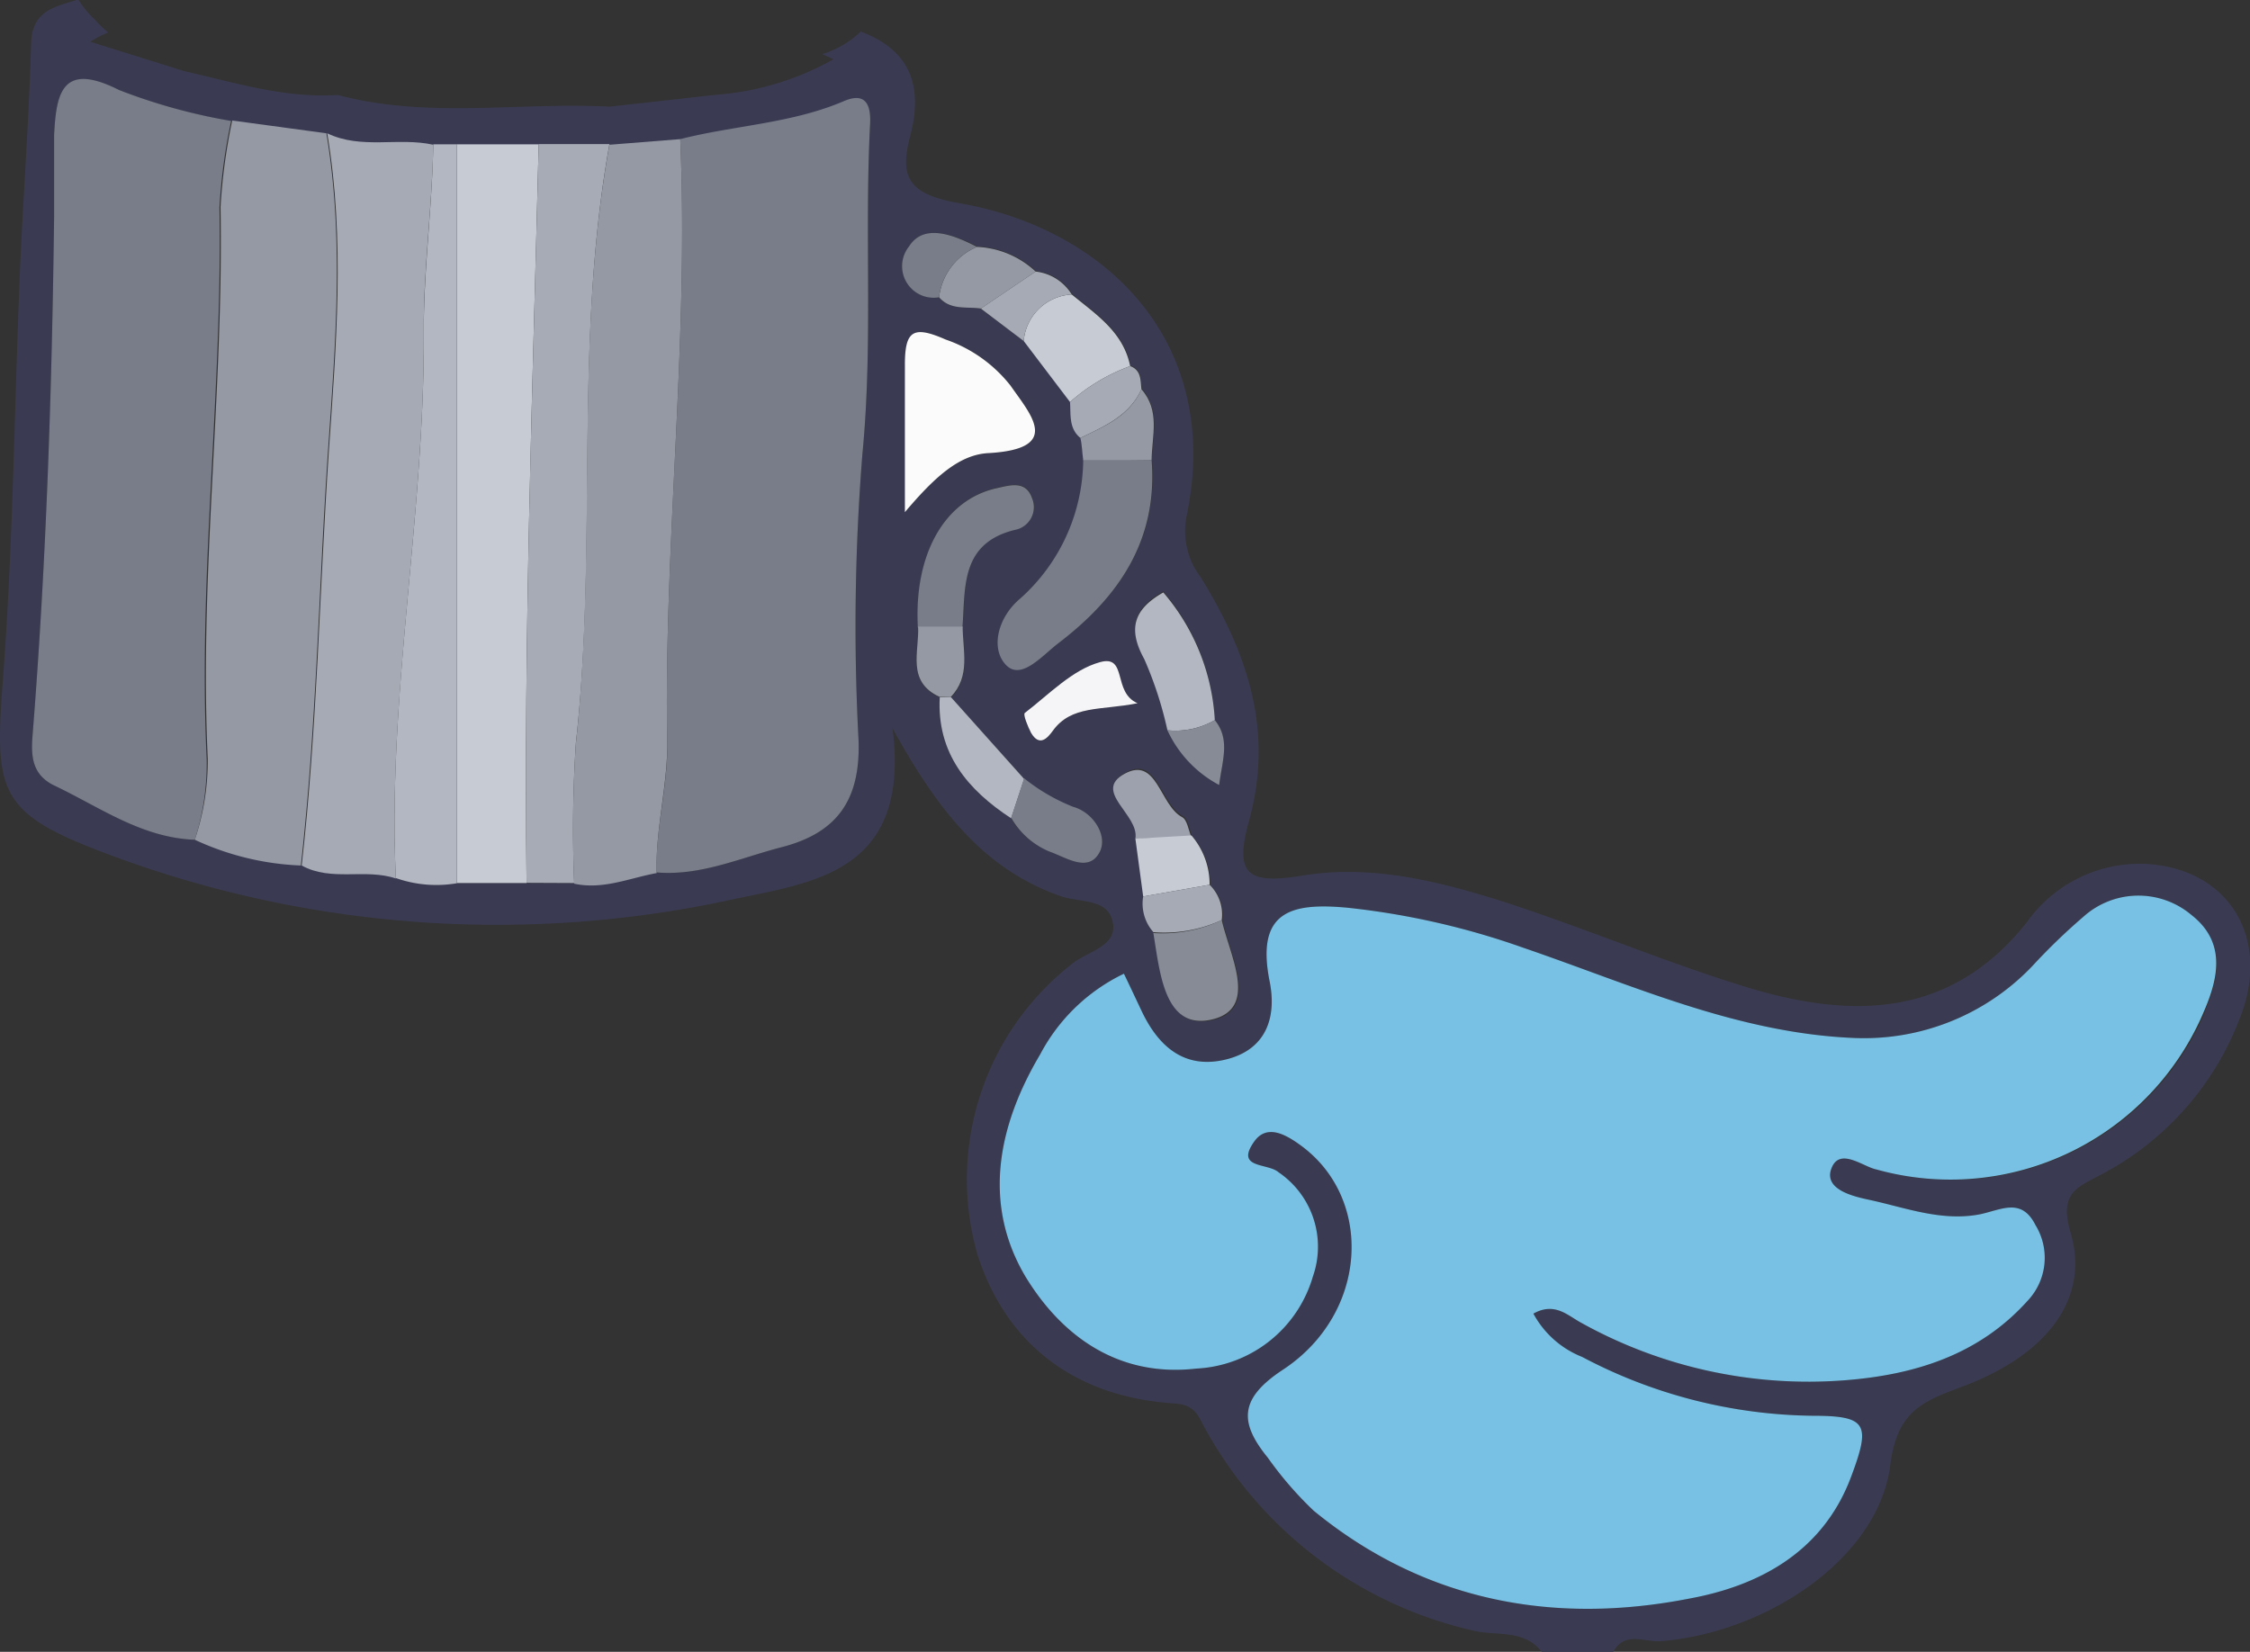<svg xmlns="http://www.w3.org/2000/svg" viewBox="0 0 103.96 76.34">
    <rect x="0" y="0" width="103.96" height="76.34" fill="#333333" stroke="none"/>
    <g>
        <path d="M99,39.92a6.4,6.4,0,0,0-5.34,2.69c-3.54,4.47-8.14,4.49-13,3-3.84-1.18-7.55-2.77-11.39-4-2.92-.91-5.93-1.65-9.05-1.15-2.54.42-3.21,0-2.52-2.49,1.18-4.21-.08-7.82-2.22-11.29a3.52,3.52,0,0,1-.64-2.9c1.63-8-3.76-13.18-10.41-14.37C42,9,41.54,8.24,42.05,6.3c.69-2.61-.24-4.07-2.28-4.84A4.39,4.39,0,0,1,38,2.5l.51.24a13,13,0,0,1-5.42,1.64l-4.92.55c-4.18-.22-8.41.57-12.56-.54-2.44.16-4.75-.57-7.09-1.1L4.17,1.93A5,5,0,0,1,5,1.5,4.45,4.45,0,0,1,4.39.91,4.43,4.43,0,0,1,3.63,0L3.54,0C2.5.33,1.48.5,1.44,2,1.34,5.54,1.07,9.07.92,12.6.66,18.86.61,25.12.14,31.36c-.41,5.3-.21,6.22,4.83,8.11a51.1,51.1,0,0,0,29,2.07c3.77-.79,8.09-1.31,7.27-7.88,2.2,4,4.35,6.56,7.78,7.76.9.31,2.25.08,2.41,1.29.14,1-1.12,1.26-1.81,1.77A12.63,12.63,0,0,0,45.17,58c1.36,4.21,4.59,6.57,9.08,6.86,1,.06,1.11.59,1.46,1.21a18.91,18.91,0,0,0,12.37,9.29c1,.26,2.36-.09,3.17,1h3.28c.53-1,1.46-.46,2.19-.51C81.66,75.45,86.8,72,87.34,67.7c.31-2.43,1.43-2.91,3.23-3.58,4-1.47,6-4.08,5.1-7.15-.55-1.85.31-2.1,1.42-2.69a13.63,13.63,0,0,0,6.36-7.12C105,43.4,103,40.06,99,39.92ZM40.2,5.78c-.26,5.05.14,10.1-.35,15.17a99.71,99.71,0,0,0-.18,13.28c.09,2.75-1,4.26-3.54,4.92-1.91.49-3.75,1.34-5.79,1.17-1.26.23-2.48.78-3.81.49h-2.2l-3.22,0a5.63,5.63,0,0,1-2.82-.24c-1.41-.46-3,.18-4.35-.6A12.76,12.76,0,0,1,9,38.81c-2.46-.09-4.39-1.51-6.5-2.51-1-.49-1.07-1.32-1-2.26.64-8,.9-16,1-24,0-1.26,0-2.53,0-3.79.1-1.91.35-3.42,3-2.08a26.56,26.56,0,0,0,5.18,1.43l4.35.59c1.57.76,3.29.17,4.9.53h8.14l3.27-.23c2.51-.64,5.15-.72,7.57-1.76C40.08,4.21,40.25,5,40.2,5.78Zm15.93,27.5c.73.9.34,1.87.2,3a5.45,5.45,0,0,1-2.39-2.58,17.34,17.34,0,0,0-1.07-3.29c-.76-1.38-.51-2.29.88-3.08A9.89,9.89,0,0,1,56.13,33.28ZM42,11.39c.71-1.09,2.09-.53,3.16,0a4.23,4.23,0,0,1,2.71,1.14,2.25,2.25,0,0,1,1.67,1.06c1.12.92,2.38,1.73,2.7,3.31.52.19.47.66.52,1.07.88,1,.48,2.16.47,3.27.29,3.7-1.51,6.33-4.3,8.46-.75.57-1.73,1.76-2.44,1s-.37-2.19.67-3.06a8.68,8.68,0,0,0,2.91-6.43l-.13-1c-.54-.44-.44-1.07-.48-1.66L47.3,15.76l-2-1.5c-.66-.1-1.4.09-1.93-.52A1.46,1.46,0,0,1,42,11.39Zm-.18,5.47c0-1.58.38-1.83,1.88-1.17a6.52,6.52,0,0,1,3,2.13c.93,1.34,2.41,2.92-1,3.12-1.39.08-2.55,1.15-3.89,2.73C41.81,21,41.86,18.93,41.8,16.86Zm9,22.5c-.51,1-1.53.28-2.32,0a3.62,3.62,0,0,1-1.78-1.54c-2-1.31-3.44-3-3.3-5.59-1.55-.71-.94-2.09-1-3.25-.19-3.38,1.23-5.91,3.65-6.44.59-.13,1.33-.37,1.62.45a1.07,1.07,0,0,1-.79,1.48c-2.52.62-2.28,2.66-2.42,4.51,0,1.12.39,2.3-.54,3.26L47.32,36a8.77,8.77,0,0,0,2.27,1.32C50.5,37.54,51.19,38.6,50.82,39.36Zm-2.18-5.58c-.24.33-.61.75-1,.09-.15-.29-.38-.85-.29-.92,1.12-.86,2.2-2,3.48-2.35s.53,1.4,1.7,1.89C50.86,32.84,49.5,32.58,48.64,33.78ZM52,35.71c1.45-.84,1.62,1.44,2.65,2,.25.12.3.61.44.93a3.47,3.47,0,0,1,.84,2.28,1.93,1.93,0,0,1,.56,1.63c.37,1.65,1.73,4.1-.47,4.6s-2.39-2.23-2.69-4a2,2,0,0,1-.47-1.65l-.36-2.67C52.65,37.65,50.47,36.58,52,35.71Zm49.91,11a12.71,12.71,0,0,1-15.14,7.35C86.09,53.93,85,53,84.62,54s1.09,1.31,1.79,1.46c1.65.36,3.31,1,5.07.66,1-.21,1.92-.79,2.57.5a2.89,2.89,0,0,1-.36,3.49c-2.25,2.51-5.23,3.43-8.45,3.68A21.61,21.61,0,0,1,73,61.1c-.59-.33-1.19-.93-2.15-.39a4.4,4.4,0,0,0,2.25,2,23.31,23.31,0,0,0,10.63,2.72c2.56,0,2.72.38,1.78,2.87-1.32,3.47-4.29,5-7.46,5.58C71.76,75.11,65.8,74,60.7,69.82a16.66,16.66,0,0,1-2.12-2.45c-1.32-1.62-1.34-2.73.7-4.07,3.93-2.59,4.2-7.88.84-10.35-.72-.53-1.57-1-2.15-.22-.94,1.3.6,1,1.11,1.45A4.16,4.16,0,0,1,60.66,59a5.91,5.91,0,0,1-5.39,4.25c-3.58.41-6.21-1.48-7.9-4.27-2-3.39-1.24-7,.69-10.25A8.56,8.56,0,0,1,51.93,45c.3.62.57,1.2.84,1.77.79,1.64,2,2.66,3.89,2.19s2.33-2,2-3.62c-.64-3.23,1-3.63,3.59-3.39a35.5,35.5,0,0,1,8.13,1.85c5,1.71,9.85,3.94,15.26,4.17a10.74,10.74,0,0,0,8.27-3.33,27.93,27.93,0,0,1,2.35-2.27,3.8,3.8,0,0,1,5-.08C102.83,43.55,102.56,45.14,101.87,46.74Z"
              style="fill:#3a3b53"/>
        <path d="M51.93,45c.3.62.57,1.2.84,1.77.79,1.64,2,2.66,3.89,2.19s2.33-2,2-3.62c-.64-3.23,1-3.63,3.59-3.39a35.5,35.5,0,0,1,8.13,1.85c5,1.71,9.85,3.94,15.26,4.17a10.74,10.74,0,0,0,8.27-3.33,27.93,27.93,0,0,1,2.35-2.27,3.8,3.8,0,0,1,5-.08c1.55,1.22,1.28,2.81.59,4.41a12.71,12.71,0,0,1-15.14,7.35C86.09,53.93,85,53,84.62,54s1.09,1.31,1.79,1.46c1.65.36,3.31,1,5.07.66,1-.21,1.92-.79,2.57.5a2.89,2.89,0,0,1-.36,3.49c-2.25,2.51-5.23,3.43-8.45,3.68A21.61,21.61,0,0,1,73,61.1c-.59-.33-1.19-.93-2.15-.39a4.4,4.4,0,0,0,2.25,2,23.31,23.31,0,0,0,10.63,2.72c2.56,0,2.72.38,1.78,2.87-1.32,3.47-4.29,5-7.46,5.58C71.76,75.11,65.8,74,60.7,69.82a16.66,16.66,0,0,1-2.12-2.45c-1.32-1.62-1.34-2.73.7-4.07,3.93-2.59,4.2-7.88.84-10.35-.72-.53-1.57-1-2.15-.22-.94,1.3.6,1,1.11,1.45A4.16,4.16,0,0,1,60.66,59a5.91,5.91,0,0,1-5.39,4.25c-3.58.41-6.21-1.48-7.9-4.27-2-3.39-1.24-7,.69-10.25A8.56,8.56,0,0,1,51.93,45Z"
              style="fill:#78c1e4"/>
        <path d="M31.43,6.43c2.51-.64,5.15-.72,7.57-1.76,1.08-.46,1.25.3,1.2,1.11-.26,5.05.14,10.1-.35,15.17a99.71,99.71,0,0,0-.18,13.28c.09,2.75-1,4.26-3.54,4.92-1.91.49-3.75,1.34-5.79,1.17-.06-2,.52-4,.49-5.92C30.66,25.06,31.84,15.76,31.43,6.43Z"
              style="fill:#787d89"/>
        <path d="M9,38.81c-2.46-.09-4.39-1.51-6.5-2.51-1-.49-1.07-1.32-1-2.26.64-8,.9-16,1-24,0-1.27,0-2.54,0-3.8.1-1.91.35-3.42,3-2.08a26.56,26.56,0,0,0,5.18,1.43,26.39,26.39,0,0,0-.54,4c.15,8.51-1,17-.59,25.51A11.47,11.47,0,0,1,9,38.81Z"
              style="fill:#787d89"/>
        <path d="M9,38.81a11.47,11.47,0,0,0,.6-3.73c-.4-8.51.74-17,.59-25.51a26.39,26.39,0,0,1,.54-4l4.35.59c.83,4.92.41,9.81.07,14.76-.43,6.35-.53,12.73-1.25,19.08A12.76,12.76,0,0,1,9,38.81Z"
              style="fill:#9599a4"/>
        <path d="M13.94,40c.72-6.35.82-12.73,1.25-19.08.34-4.95.76-9.84-.07-14.76,1.57.76,3.29.17,4.9.53-.05,2.88-.46,5.77-.44,8.6.06,8.48-1.69,16.84-1.29,25.31C16.88,40.12,15.31,40.76,13.94,40Z"
              style="fill:#a5aab5"/>
        <path d="M31.43,6.43c.41,9.33-.77,18.63-.6,28,0,1.94-.55,3.92-.49,5.92-1.26.23-2.48.78-3.81.49a61,61,0,0,1,.08-6.49c1-9.19-.11-18.5,1.55-27.66Z"
              style="fill:#9599a4"/>
        <path d="M21.11,6.67h3.78c-.28,11.38-.7,22.75-.56,34.14l-3.22,0Z" style="fill:#c7cbd4"/>
        <path d="M24.33,40.8c-.14-11.39.28-22.76.56-34.14h3.27c-1.66,9.16-.53,18.47-1.55,27.66a61,61,0,0,0-.08,6.49Z"
              style="fill:#a6abb6"/>
        <path d="M21.11,6.67V40.82a5.63,5.63,0,0,1-2.82-.24c-.4-8.47,1.35-16.83,1.29-25.31,0-2.83.39-5.72.44-8.6Z"
              style="fill:#b3b7c2"/>
        <path d="M53.21,21.26c.29,3.7-1.51,6.33-4.3,8.46-.75.57-1.73,1.76-2.44,1s-.37-2.19.67-3.06a8.68,8.68,0,0,0,2.91-6.43Z"
              style="fill:#787d89"/>
        <path d="M41.81,23.67c0-2.68,0-4.74,0-6.81,0-1.58.38-1.83,1.88-1.17a6.52,6.52,0,0,1,3,2.13c.93,1.34,2.41,2.92-1,3.12C44.31,21,43.15,22.09,41.81,23.67Z"
              style="fill:#fbfbfc"/>
        <path d="M42.41,29c-.19-3.38,1.23-5.91,3.65-6.44.59-.13,1.33-.37,1.62.45a1.07,1.07,0,0,1-.79,1.48c-2.52.62-2.28,2.66-2.42,4.51Z"
              style="fill:#787d89"/>
        <path d="M53.94,33.75a17.34,17.34,0,0,0-1.07-3.29c-.76-1.38-.51-2.29.88-3.08a9.89,9.89,0,0,1,2.38,5.9A3.64,3.64,0,0,1,53.94,33.75Z"
              style="fill:#b3b7c2"/>
        <path d="M49.52,13.61c1.12.92,2.38,1.73,2.7,3.31a8.64,8.64,0,0,0-2.78,1.66L47.3,15.76A2.35,2.35,0,0,1,49.52,13.61Z"
              style="fill:#c7cbd4"/>
        <path d="M56.45,42.52c.37,1.65,1.73,4.1-.47,4.6s-2.39-2.23-2.69-4A6.37,6.37,0,0,0,56.45,42.52Z"
              style="fill:#868b96"/>
        <path d="M43.93,32.21,47.32,36l-.6,1.82c-2-1.31-3.44-3-3.3-5.59Z" style="fill:#b3b7c2"/>
        <path d="M46.72,37.79l.6-1.82a8.77,8.77,0,0,0,2.27,1.32c.91.25,1.6,1.31,1.23,2.07-.51,1-1.53.28-2.32,0A3.62,3.62,0,0,1,46.72,37.79Z"
              style="fill:#787d89"/>
        <path d="M52.56,32.5c-1.7.34-3.06.08-3.92,1.28-.24.33-.61.75-1,.09-.15-.29-.38-.85-.29-.92,1.12-.86,2.2-2,3.48-2.35S51.39,32,52.56,32.5Z"
              style="fill:#f5f4f6"/>
        <path d="M45.14,11.41a4.23,4.23,0,0,1,2.71,1.14l-2.53,1.71c-.66-.1-1.4.09-1.93-.52A2.89,2.89,0,0,1,45.14,11.41Z"
              style="fill:#9599a4"/>
        <path d="M52.46,38.76c.19-1.11-2-2.18-.5-3s1.62,1.44,2.65,2c.25.12.3.61.44.93Z" style="fill:#9da1ad"/>
        <path d="M52.46,38.76l2.59-.15a3.47,3.47,0,0,1,.84,2.28l-3.07.54Z" style="fill:#c7cbd4"/>
        <path d="M49.44,18.58a8.64,8.64,0,0,1,2.78-1.66c.52.19.47.66.52,1.07-.56,1.23-1.71,1.71-2.82,2.25C49.38,19.8,49.48,19.17,49.44,18.58Z"
              style="fill:#a5aab5"/>
        <path d="M49.92,20.24c1.11-.54,2.26-1,2.82-2.25.88,1,.48,2.16.47,3.27H50.05C50,20.93,50,20.59,49.92,20.24Z"
              style="fill:#9599a4"/>
        <path d="M43.93,32.21h-.51c-1.55-.71-.94-2.09-1-3.25h2.06C44.48,30.07,44.86,31.25,43.93,32.21Z"
              style="fill:#9599a4"/>
        <path d="M45.14,11.41a2.89,2.89,0,0,0-1.75,2.33A1.46,1.46,0,0,1,42,11.39C42.69,10.3,44.07,10.86,45.14,11.41Z"
              style="fill:#787d89"/>
        <path d="M52.82,41.43l3.07-.54a1.93,1.93,0,0,1,.56,1.63,6.37,6.37,0,0,1-3.16.56A2,2,0,0,1,52.82,41.43Z"
              style="fill:#a5aab5"/>
        <path d="M45.32,14.26l2.53-1.71a2.25,2.25,0,0,1,1.67,1.06,2.35,2.35,0,0,0-2.22,2.15Z" style="fill:#a5aab5"/>
        <path d="M53.94,33.75a3.64,3.64,0,0,0,2.19-.47c.73.9.34,1.87.2,3A5.45,5.45,0,0,1,53.94,33.75Z"
              style="fill:#868b96"/>

    </g>
</svg>